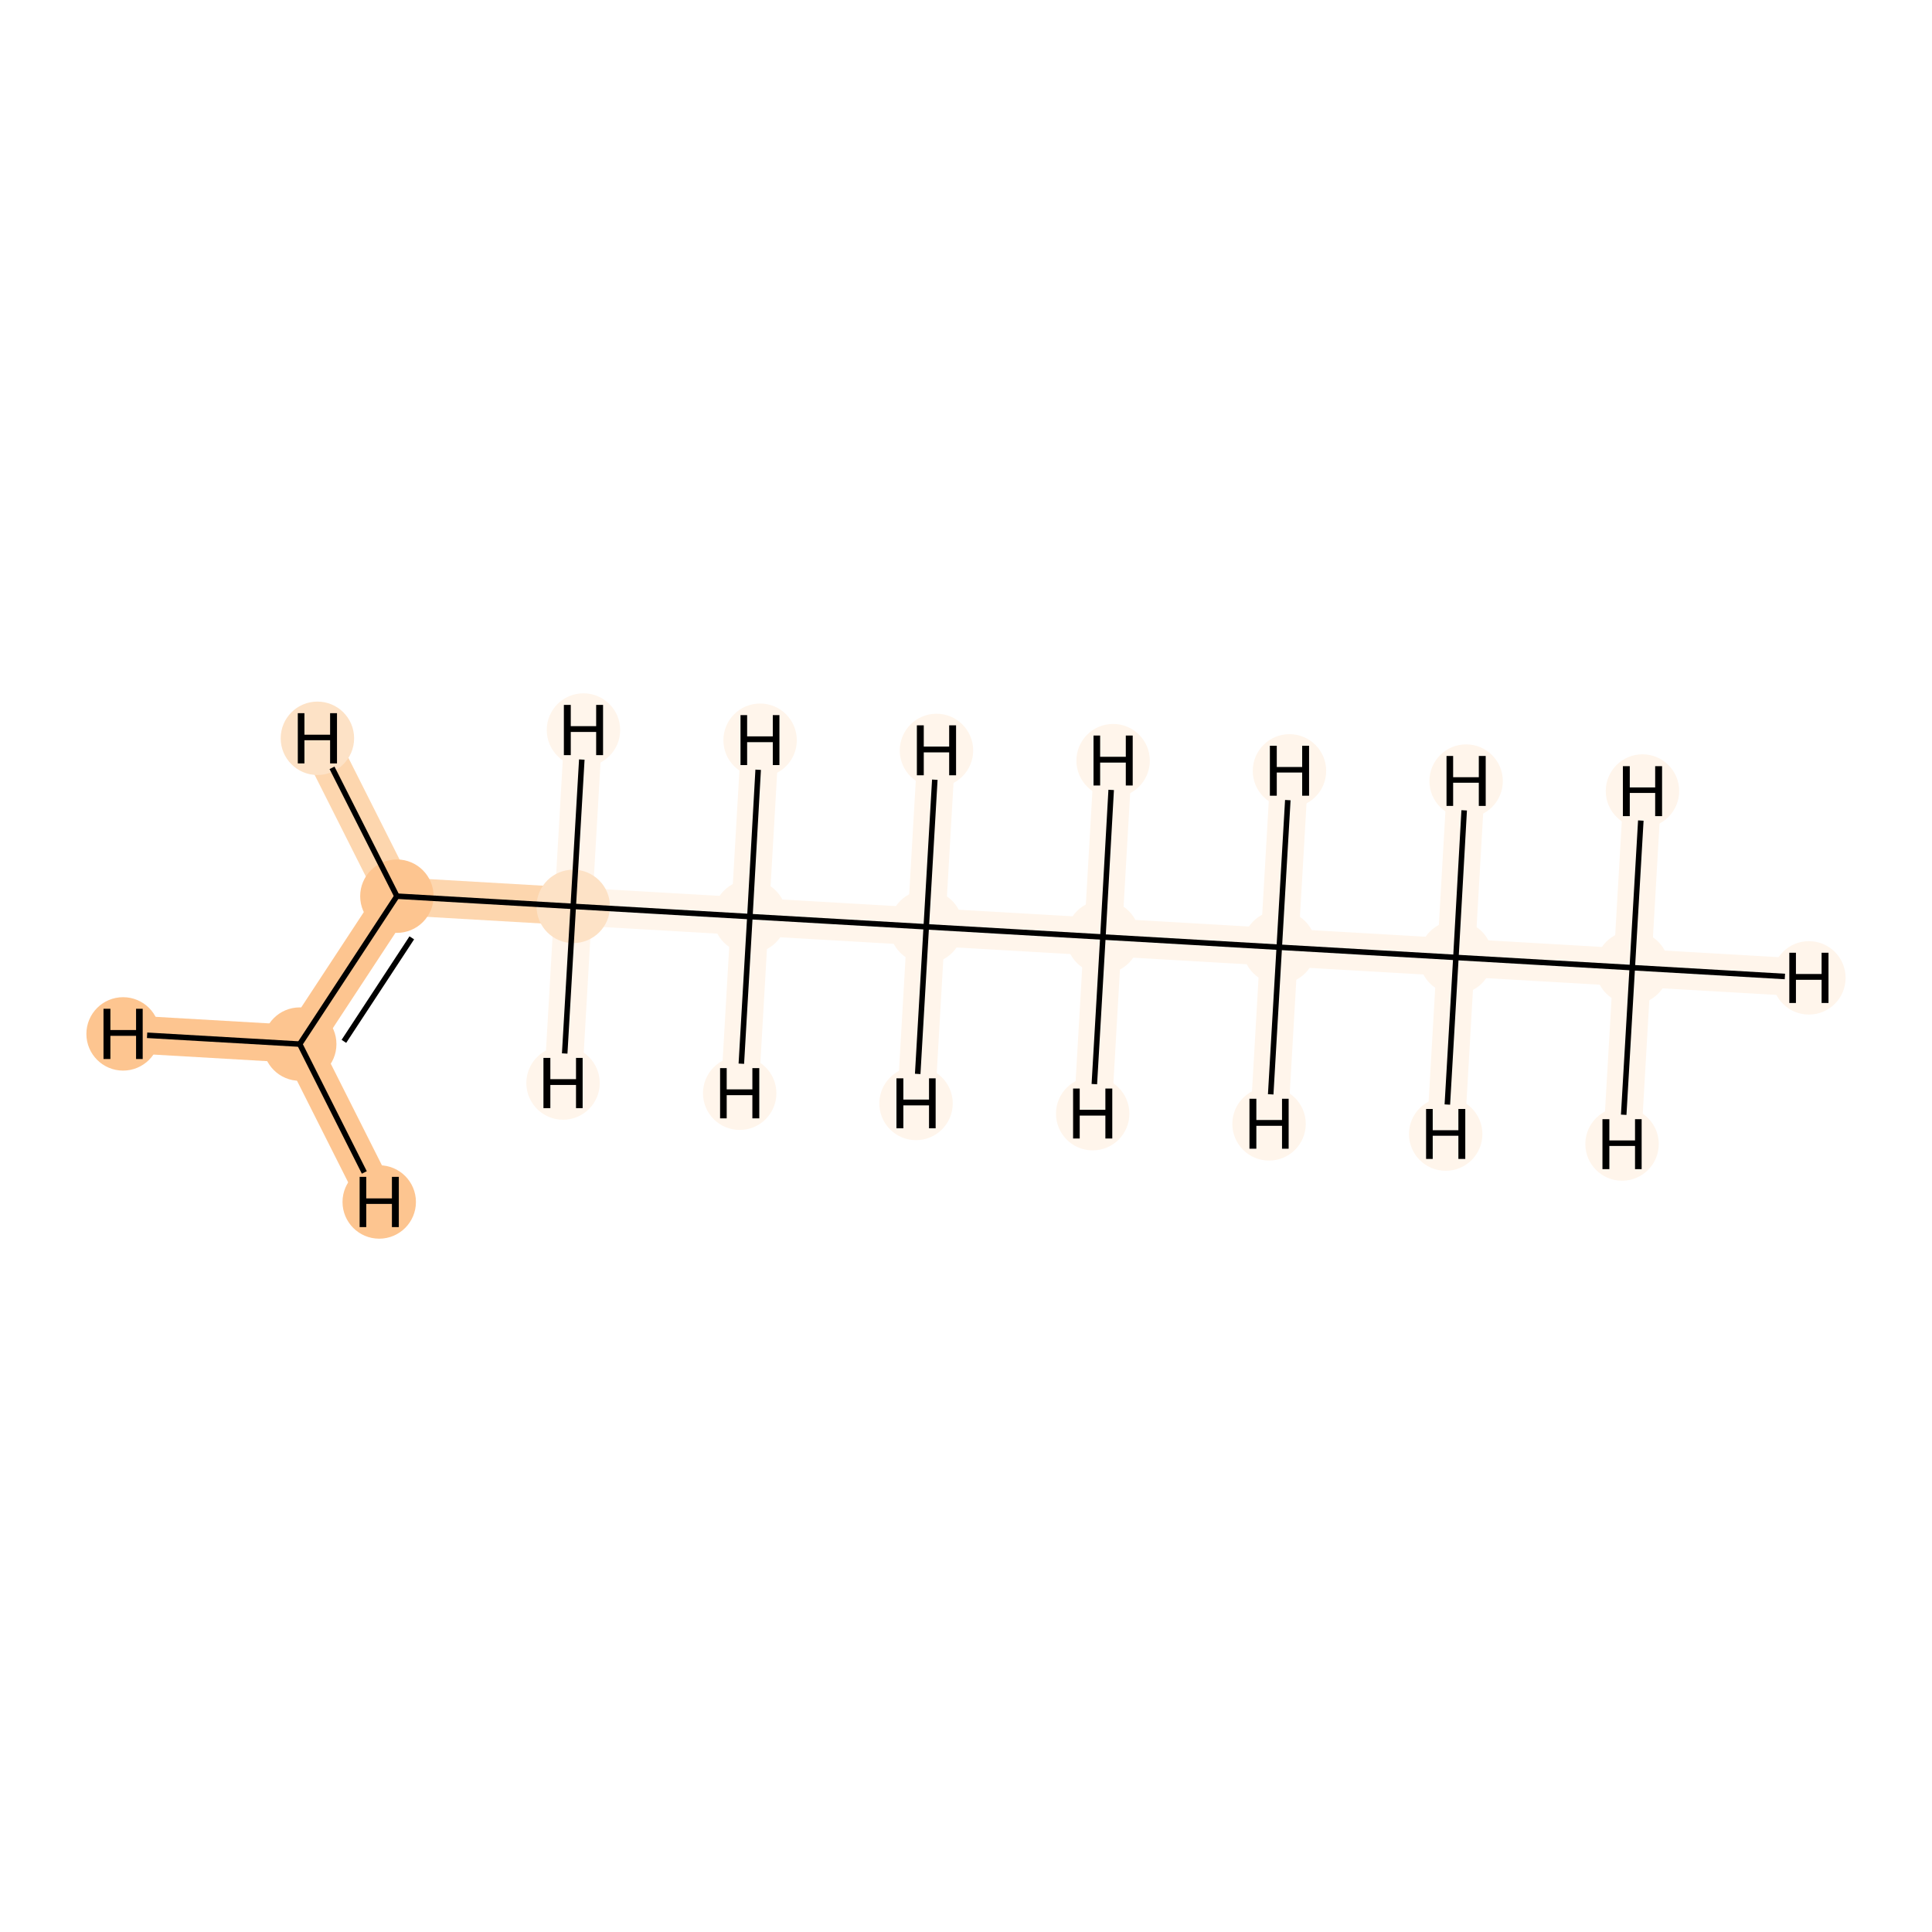 <?xml version='1.0' encoding='iso-8859-1'?>
<svg version='1.1' baseProfile='full'
              xmlns='http://www.w3.org/2000/svg'
                      xmlns:rdkit='http://www.rdkit.org/xml'
                      xmlns:xlink='http://www.w3.org/1999/xlink'
                  xml:space='preserve'
width='700px' height='700px' viewBox='0 0 700 700'>
<!-- END OF HEADER -->
<rect style='opacity:1.0;fill:#FFFFFF;stroke:none' width='700.0' height='700.0' x='0.0' y='0.0'> </rect>
<path d='M 591.4,350.6 L 527.5,346.9' style='fill:none;fill-rule:evenodd;stroke:#FFF5EB;stroke-width:13.7px;stroke-linecap:butt;stroke-linejoin:miter;stroke-opacity:1' />
<path d='M 591.4,350.6 L 655.4,354.3' style='fill:none;fill-rule:evenodd;stroke:#FFF5EB;stroke-width:13.7px;stroke-linecap:butt;stroke-linejoin:miter;stroke-opacity:1' />
<path d='M 591.4,350.6 L 595.1,286.6' style='fill:none;fill-rule:evenodd;stroke:#FFF5EB;stroke-width:13.7px;stroke-linecap:butt;stroke-linejoin:miter;stroke-opacity:1' />
<path d='M 591.4,350.6 L 587.7,414.5' style='fill:none;fill-rule:evenodd;stroke:#FFF5EB;stroke-width:13.7px;stroke-linecap:butt;stroke-linejoin:miter;stroke-opacity:1' />
<path d='M 527.5,346.9 L 463.5,343.2' style='fill:none;fill-rule:evenodd;stroke:#FFF5EB;stroke-width:13.7px;stroke-linecap:butt;stroke-linejoin:miter;stroke-opacity:1' />
<path d='M 527.5,346.9 L 531.2,283.0' style='fill:none;fill-rule:evenodd;stroke:#FFF5EB;stroke-width:13.7px;stroke-linecap:butt;stroke-linejoin:miter;stroke-opacity:1' />
<path d='M 527.5,346.9 L 523.8,410.9' style='fill:none;fill-rule:evenodd;stroke:#FFF5EB;stroke-width:13.7px;stroke-linecap:butt;stroke-linejoin:miter;stroke-opacity:1' />
<path d='M 463.5,343.2 L 399.6,339.5' style='fill:none;fill-rule:evenodd;stroke:#FFF5EB;stroke-width:13.7px;stroke-linecap:butt;stroke-linejoin:miter;stroke-opacity:1' />
<path d='M 463.5,343.2 L 459.8,407.2' style='fill:none;fill-rule:evenodd;stroke:#FFF5EB;stroke-width:13.7px;stroke-linecap:butt;stroke-linejoin:miter;stroke-opacity:1' />
<path d='M 463.5,343.2 L 467.2,279.3' style='fill:none;fill-rule:evenodd;stroke:#FFF5EB;stroke-width:13.7px;stroke-linecap:butt;stroke-linejoin:miter;stroke-opacity:1' />
<path d='M 399.6,339.5 L 335.6,335.8' style='fill:none;fill-rule:evenodd;stroke:#FFF5EB;stroke-width:13.7px;stroke-linecap:butt;stroke-linejoin:miter;stroke-opacity:1' />
<path d='M 399.6,339.5 L 403.3,275.6' style='fill:none;fill-rule:evenodd;stroke:#FFF5EB;stroke-width:13.7px;stroke-linecap:butt;stroke-linejoin:miter;stroke-opacity:1' />
<path d='M 399.6,339.5 L 395.9,403.5' style='fill:none;fill-rule:evenodd;stroke:#FFF5EB;stroke-width:13.7px;stroke-linecap:butt;stroke-linejoin:miter;stroke-opacity:1' />
<path d='M 335.6,335.8 L 271.7,332.1' style='fill:none;fill-rule:evenodd;stroke:#FFF5EB;stroke-width:13.7px;stroke-linecap:butt;stroke-linejoin:miter;stroke-opacity:1' />
<path d='M 335.6,335.8 L 331.9,399.8' style='fill:none;fill-rule:evenodd;stroke:#FFF5EB;stroke-width:13.7px;stroke-linecap:butt;stroke-linejoin:miter;stroke-opacity:1' />
<path d='M 335.6,335.8 L 339.3,271.9' style='fill:none;fill-rule:evenodd;stroke:#FFF5EB;stroke-width:13.7px;stroke-linecap:butt;stroke-linejoin:miter;stroke-opacity:1' />
<path d='M 271.7,332.1 L 207.7,328.4' style='fill:none;fill-rule:evenodd;stroke:#FFF5EB;stroke-width:13.7px;stroke-linecap:butt;stroke-linejoin:miter;stroke-opacity:1' />
<path d='M 271.7,332.1 L 275.4,268.2' style='fill:none;fill-rule:evenodd;stroke:#FFF5EB;stroke-width:13.7px;stroke-linecap:butt;stroke-linejoin:miter;stroke-opacity:1' />
<path d='M 271.7,332.1 L 268.0,396.1' style='fill:none;fill-rule:evenodd;stroke:#FFF5EB;stroke-width:13.7px;stroke-linecap:butt;stroke-linejoin:miter;stroke-opacity:1' />
<path d='M 207.7,328.4 L 143.8,324.7' style='fill:none;fill-rule:evenodd;stroke:#FDD6AE;stroke-width:13.7px;stroke-linecap:butt;stroke-linejoin:miter;stroke-opacity:1' />
<path d='M 207.7,328.4 L 211.4,264.5' style='fill:none;fill-rule:evenodd;stroke:#FFF5EB;stroke-width:13.7px;stroke-linecap:butt;stroke-linejoin:miter;stroke-opacity:1' />
<path d='M 207.7,328.4 L 204.0,392.4' style='fill:none;fill-rule:evenodd;stroke:#FFF5EB;stroke-width:13.7px;stroke-linecap:butt;stroke-linejoin:miter;stroke-opacity:1' />
<path d='M 143.8,324.7 L 108.6,378.3' style='fill:none;fill-rule:evenodd;stroke:#FDC590;stroke-width:13.7px;stroke-linecap:butt;stroke-linejoin:miter;stroke-opacity:1' />
<path d='M 143.8,324.7 L 115.0,267.5' style='fill:none;fill-rule:evenodd;stroke:#FDD6AE;stroke-width:13.7px;stroke-linecap:butt;stroke-linejoin:miter;stroke-opacity:1' />
<path d='M 108.6,378.3 L 44.6,374.6' style='fill:none;fill-rule:evenodd;stroke:#FDC590;stroke-width:13.7px;stroke-linecap:butt;stroke-linejoin:miter;stroke-opacity:1' />
<path d='M 108.6,378.3 L 137.4,435.5' style='fill:none;fill-rule:evenodd;stroke:#FDC590;stroke-width:13.7px;stroke-linecap:butt;stroke-linejoin:miter;stroke-opacity:1' />
<ellipse cx='591.4' cy='350.6' rx='12.8' ry='12.8'  style='fill:#FFF5EB;fill-rule:evenodd;stroke:#FFF5EB;stroke-width:1.0px;stroke-linecap:butt;stroke-linejoin:miter;stroke-opacity:1' />
<ellipse cx='527.5' cy='346.9' rx='12.8' ry='12.8'  style='fill:#FFF5EB;fill-rule:evenodd;stroke:#FFF5EB;stroke-width:1.0px;stroke-linecap:butt;stroke-linejoin:miter;stroke-opacity:1' />
<ellipse cx='463.5' cy='343.2' rx='12.8' ry='12.8'  style='fill:#FFF5EB;fill-rule:evenodd;stroke:#FFF5EB;stroke-width:1.0px;stroke-linecap:butt;stroke-linejoin:miter;stroke-opacity:1' />
<ellipse cx='399.6' cy='339.5' rx='12.8' ry='12.8'  style='fill:#FFF5EB;fill-rule:evenodd;stroke:#FFF5EB;stroke-width:1.0px;stroke-linecap:butt;stroke-linejoin:miter;stroke-opacity:1' />
<ellipse cx='335.6' cy='335.8' rx='12.8' ry='12.8'  style='fill:#FFF5EB;fill-rule:evenodd;stroke:#FFF5EB;stroke-width:1.0px;stroke-linecap:butt;stroke-linejoin:miter;stroke-opacity:1' />
<ellipse cx='271.7' cy='332.1' rx='12.8' ry='12.8'  style='fill:#FFF5EB;fill-rule:evenodd;stroke:#FFF5EB;stroke-width:1.0px;stroke-linecap:butt;stroke-linejoin:miter;stroke-opacity:1' />
<ellipse cx='207.7' cy='328.4' rx='12.8' ry='12.8'  style='fill:#FDE2C6;fill-rule:evenodd;stroke:#FDE2C6;stroke-width:1.0px;stroke-linecap:butt;stroke-linejoin:miter;stroke-opacity:1' />
<ellipse cx='143.8' cy='324.7' rx='12.8' ry='12.8'  style='fill:#FDC590;fill-rule:evenodd;stroke:#FDC590;stroke-width:1.0px;stroke-linecap:butt;stroke-linejoin:miter;stroke-opacity:1' />
<ellipse cx='108.6' cy='378.3' rx='12.8' ry='12.8'  style='fill:#FDC590;fill-rule:evenodd;stroke:#FDC590;stroke-width:1.0px;stroke-linecap:butt;stroke-linejoin:miter;stroke-opacity:1' />
<ellipse cx='655.4' cy='354.3' rx='12.8' ry='12.8'  style='fill:#FFF5EB;fill-rule:evenodd;stroke:#FFF5EB;stroke-width:1.0px;stroke-linecap:butt;stroke-linejoin:miter;stroke-opacity:1' />
<ellipse cx='595.1' cy='286.6' rx='12.8' ry='12.8'  style='fill:#FFF5EB;fill-rule:evenodd;stroke:#FFF5EB;stroke-width:1.0px;stroke-linecap:butt;stroke-linejoin:miter;stroke-opacity:1' />
<ellipse cx='587.7' cy='414.5' rx='12.8' ry='12.8'  style='fill:#FFF5EB;fill-rule:evenodd;stroke:#FFF5EB;stroke-width:1.0px;stroke-linecap:butt;stroke-linejoin:miter;stroke-opacity:1' />
<ellipse cx='531.2' cy='283.0' rx='12.8' ry='12.8'  style='fill:#FFF5EB;fill-rule:evenodd;stroke:#FFF5EB;stroke-width:1.0px;stroke-linecap:butt;stroke-linejoin:miter;stroke-opacity:1' />
<ellipse cx='523.8' cy='410.9' rx='12.8' ry='12.8'  style='fill:#FFF5EB;fill-rule:evenodd;stroke:#FFF5EB;stroke-width:1.0px;stroke-linecap:butt;stroke-linejoin:miter;stroke-opacity:1' />
<ellipse cx='459.8' cy='407.2' rx='12.8' ry='12.8'  style='fill:#FFF5EB;fill-rule:evenodd;stroke:#FFF5EB;stroke-width:1.0px;stroke-linecap:butt;stroke-linejoin:miter;stroke-opacity:1' />
<ellipse cx='467.2' cy='279.3' rx='12.8' ry='12.8'  style='fill:#FFF5EB;fill-rule:evenodd;stroke:#FFF5EB;stroke-width:1.0px;stroke-linecap:butt;stroke-linejoin:miter;stroke-opacity:1' />
<ellipse cx='403.3' cy='275.6' rx='12.8' ry='12.8'  style='fill:#FFF5EB;fill-rule:evenodd;stroke:#FFF5EB;stroke-width:1.0px;stroke-linecap:butt;stroke-linejoin:miter;stroke-opacity:1' />
<ellipse cx='395.9' cy='403.5' rx='12.8' ry='12.8'  style='fill:#FFF5EB;fill-rule:evenodd;stroke:#FFF5EB;stroke-width:1.0px;stroke-linecap:butt;stroke-linejoin:miter;stroke-opacity:1' />
<ellipse cx='331.9' cy='399.8' rx='12.8' ry='12.8'  style='fill:#FFF5EB;fill-rule:evenodd;stroke:#FFF5EB;stroke-width:1.0px;stroke-linecap:butt;stroke-linejoin:miter;stroke-opacity:1' />
<ellipse cx='339.3' cy='271.9' rx='12.8' ry='12.8'  style='fill:#FFF5EB;fill-rule:evenodd;stroke:#FFF5EB;stroke-width:1.0px;stroke-linecap:butt;stroke-linejoin:miter;stroke-opacity:1' />
<ellipse cx='275.4' cy='268.2' rx='12.8' ry='12.8'  style='fill:#FFF5EB;fill-rule:evenodd;stroke:#FFF5EB;stroke-width:1.0px;stroke-linecap:butt;stroke-linejoin:miter;stroke-opacity:1' />
<ellipse cx='268.0' cy='396.1' rx='12.8' ry='12.8'  style='fill:#FFF5EB;fill-rule:evenodd;stroke:#FFF5EB;stroke-width:1.0px;stroke-linecap:butt;stroke-linejoin:miter;stroke-opacity:1' />
<ellipse cx='211.4' cy='264.5' rx='12.8' ry='12.8'  style='fill:#FFF5EB;fill-rule:evenodd;stroke:#FFF5EB;stroke-width:1.0px;stroke-linecap:butt;stroke-linejoin:miter;stroke-opacity:1' />
<ellipse cx='204.0' cy='392.4' rx='12.8' ry='12.8'  style='fill:#FFF5EB;fill-rule:evenodd;stroke:#FFF5EB;stroke-width:1.0px;stroke-linecap:butt;stroke-linejoin:miter;stroke-opacity:1' />
<ellipse cx='115.0' cy='267.5' rx='12.8' ry='12.8'  style='fill:#FDE2C6;fill-rule:evenodd;stroke:#FDE2C6;stroke-width:1.0px;stroke-linecap:butt;stroke-linejoin:miter;stroke-opacity:1' />
<ellipse cx='44.6' cy='374.6' rx='12.8' ry='12.8'  style='fill:#FDC590;fill-rule:evenodd;stroke:#FDC590;stroke-width:1.0px;stroke-linecap:butt;stroke-linejoin:miter;stroke-opacity:1' />
<ellipse cx='137.4' cy='435.5' rx='12.8' ry='12.8'  style='fill:#FDC590;fill-rule:evenodd;stroke:#FDC590;stroke-width:1.0px;stroke-linecap:butt;stroke-linejoin:miter;stroke-opacity:1' />
<path class='bond-0 atom-0 atom-1' d='M 591.4,350.6 L 527.5,346.9' style='fill:none;fill-rule:evenodd;stroke:#000000;stroke-width:2.0px;stroke-linecap:butt;stroke-linejoin:miter;stroke-opacity:1' />
<path class='bond-8 atom-0 atom-9' d='M 591.4,350.6 L 646.7,353.8' style='fill:none;fill-rule:evenodd;stroke:#000000;stroke-width:2.0px;stroke-linecap:butt;stroke-linejoin:miter;stroke-opacity:1' />
<path class='bond-9 atom-0 atom-10' d='M 591.4,350.6 L 594.5,297.3' style='fill:none;fill-rule:evenodd;stroke:#000000;stroke-width:2.0px;stroke-linecap:butt;stroke-linejoin:miter;stroke-opacity:1' />
<path class='bond-10 atom-0 atom-11' d='M 591.4,350.6 L 588.3,403.9' style='fill:none;fill-rule:evenodd;stroke:#000000;stroke-width:2.0px;stroke-linecap:butt;stroke-linejoin:miter;stroke-opacity:1' />
<path class='bond-1 atom-1 atom-2' d='M 527.5,346.9 L 463.5,343.2' style='fill:none;fill-rule:evenodd;stroke:#000000;stroke-width:2.0px;stroke-linecap:butt;stroke-linejoin:miter;stroke-opacity:1' />
<path class='bond-11 atom-1 atom-12' d='M 527.5,346.9 L 530.5,293.6' style='fill:none;fill-rule:evenodd;stroke:#000000;stroke-width:2.0px;stroke-linecap:butt;stroke-linejoin:miter;stroke-opacity:1' />
<path class='bond-12 atom-1 atom-13' d='M 527.5,346.9 L 524.4,400.2' style='fill:none;fill-rule:evenodd;stroke:#000000;stroke-width:2.0px;stroke-linecap:butt;stroke-linejoin:miter;stroke-opacity:1' />
<path class='bond-2 atom-2 atom-3' d='M 463.5,343.2 L 399.6,339.5' style='fill:none;fill-rule:evenodd;stroke:#000000;stroke-width:2.0px;stroke-linecap:butt;stroke-linejoin:miter;stroke-opacity:1' />
<path class='bond-13 atom-2 atom-14' d='M 463.5,343.2 L 460.4,396.5' style='fill:none;fill-rule:evenodd;stroke:#000000;stroke-width:2.0px;stroke-linecap:butt;stroke-linejoin:miter;stroke-opacity:1' />
<path class='bond-14 atom-2 atom-15' d='M 463.5,343.2 L 466.6,289.9' style='fill:none;fill-rule:evenodd;stroke:#000000;stroke-width:2.0px;stroke-linecap:butt;stroke-linejoin:miter;stroke-opacity:1' />
<path class='bond-3 atom-3 atom-4' d='M 399.6,339.5 L 335.6,335.8' style='fill:none;fill-rule:evenodd;stroke:#000000;stroke-width:2.0px;stroke-linecap:butt;stroke-linejoin:miter;stroke-opacity:1' />
<path class='bond-15 atom-3 atom-16' d='M 399.6,339.5 L 402.6,286.2' style='fill:none;fill-rule:evenodd;stroke:#000000;stroke-width:2.0px;stroke-linecap:butt;stroke-linejoin:miter;stroke-opacity:1' />
<path class='bond-16 atom-3 atom-17' d='M 399.6,339.5 L 396.5,392.8' style='fill:none;fill-rule:evenodd;stroke:#000000;stroke-width:2.0px;stroke-linecap:butt;stroke-linejoin:miter;stroke-opacity:1' />
<path class='bond-4 atom-4 atom-5' d='M 335.6,335.8 L 271.7,332.1' style='fill:none;fill-rule:evenodd;stroke:#000000;stroke-width:2.0px;stroke-linecap:butt;stroke-linejoin:miter;stroke-opacity:1' />
<path class='bond-17 atom-4 atom-18' d='M 335.6,335.8 L 332.5,389.1' style='fill:none;fill-rule:evenodd;stroke:#000000;stroke-width:2.0px;stroke-linecap:butt;stroke-linejoin:miter;stroke-opacity:1' />
<path class='bond-18 atom-4 atom-19' d='M 335.6,335.8 L 338.7,282.5' style='fill:none;fill-rule:evenodd;stroke:#000000;stroke-width:2.0px;stroke-linecap:butt;stroke-linejoin:miter;stroke-opacity:1' />
<path class='bond-5 atom-5 atom-6' d='M 271.7,332.1 L 207.7,328.4' style='fill:none;fill-rule:evenodd;stroke:#000000;stroke-width:2.0px;stroke-linecap:butt;stroke-linejoin:miter;stroke-opacity:1' />
<path class='bond-19 atom-5 atom-20' d='M 271.7,332.1 L 274.7,278.9' style='fill:none;fill-rule:evenodd;stroke:#000000;stroke-width:2.0px;stroke-linecap:butt;stroke-linejoin:miter;stroke-opacity:1' />
<path class='bond-20 atom-5 atom-21' d='M 271.7,332.1 L 268.6,385.4' style='fill:none;fill-rule:evenodd;stroke:#000000;stroke-width:2.0px;stroke-linecap:butt;stroke-linejoin:miter;stroke-opacity:1' />
<path class='bond-6 atom-6 atom-7' d='M 207.7,328.4 L 143.8,324.7' style='fill:none;fill-rule:evenodd;stroke:#000000;stroke-width:2.0px;stroke-linecap:butt;stroke-linejoin:miter;stroke-opacity:1' />
<path class='bond-21 atom-6 atom-22' d='M 207.7,328.4 L 210.8,275.2' style='fill:none;fill-rule:evenodd;stroke:#000000;stroke-width:2.0px;stroke-linecap:butt;stroke-linejoin:miter;stroke-opacity:1' />
<path class='bond-22 atom-6 atom-23' d='M 207.7,328.4 L 204.6,381.7' style='fill:none;fill-rule:evenodd;stroke:#000000;stroke-width:2.0px;stroke-linecap:butt;stroke-linejoin:miter;stroke-opacity:1' />
<path class='bond-7 atom-7 atom-8' d='M 143.8,324.7 L 108.6,378.3' style='fill:none;fill-rule:evenodd;stroke:#000000;stroke-width:2.0px;stroke-linecap:butt;stroke-linejoin:miter;stroke-opacity:1' />
<path class='bond-7 atom-7 atom-8' d='M 149.2,339.8 L 124.6,377.3' style='fill:none;fill-rule:evenodd;stroke:#000000;stroke-width:2.0px;stroke-linecap:butt;stroke-linejoin:miter;stroke-opacity:1' />
<path class='bond-23 atom-7 atom-24' d='M 143.8,324.7 L 120.3,278.2' style='fill:none;fill-rule:evenodd;stroke:#000000;stroke-width:2.0px;stroke-linecap:butt;stroke-linejoin:miter;stroke-opacity:1' />
<path class='bond-24 atom-8 atom-25' d='M 108.6,378.3 L 53.3,375.1' style='fill:none;fill-rule:evenodd;stroke:#000000;stroke-width:2.0px;stroke-linecap:butt;stroke-linejoin:miter;stroke-opacity:1' />
<path class='bond-25 atom-8 atom-26' d='M 108.6,378.3 L 132.0,424.8' style='fill:none;fill-rule:evenodd;stroke:#000000;stroke-width:2.0px;stroke-linecap:butt;stroke-linejoin:miter;stroke-opacity:1' />
<path  class='atom-9' d='M 648.3 345.2
L 650.7 345.2
L 650.7 352.9
L 660.0 352.9
L 660.0 345.2
L 662.5 345.2
L 662.5 363.4
L 660.0 363.4
L 660.0 355.0
L 650.7 355.0
L 650.7 363.4
L 648.3 363.4
L 648.3 345.2
' fill='#000000'/>
<path  class='atom-10' d='M 588.0 277.6
L 590.5 277.6
L 590.5 285.3
L 599.7 285.3
L 599.7 277.6
L 602.2 277.6
L 602.2 295.7
L 599.7 295.7
L 599.7 287.3
L 590.5 287.3
L 590.5 295.7
L 588.0 295.7
L 588.0 277.6
' fill='#000000'/>
<path  class='atom-11' d='M 580.6 405.5
L 583.1 405.5
L 583.1 413.2
L 592.4 413.2
L 592.4 405.5
L 594.8 405.5
L 594.8 423.6
L 592.4 423.6
L 592.4 415.2
L 583.1 415.2
L 583.1 423.6
L 580.6 423.6
L 580.6 405.5
' fill='#000000'/>
<path  class='atom-12' d='M 524.1 273.9
L 526.5 273.9
L 526.5 281.6
L 535.8 281.6
L 535.8 273.9
L 538.3 273.9
L 538.3 292.0
L 535.8 292.0
L 535.8 283.6
L 526.5 283.6
L 526.5 292.0
L 524.1 292.0
L 524.1 273.9
' fill='#000000'/>
<path  class='atom-13' d='M 516.7 401.8
L 519.1 401.8
L 519.1 409.5
L 528.4 409.5
L 528.4 401.8
L 530.9 401.8
L 530.9 419.9
L 528.4 419.9
L 528.4 411.5
L 519.1 411.5
L 519.1 419.9
L 516.7 419.9
L 516.7 401.8
' fill='#000000'/>
<path  class='atom-14' d='M 452.7 398.1
L 455.2 398.1
L 455.2 405.8
L 464.5 405.8
L 464.5 398.1
L 466.9 398.1
L 466.9 416.2
L 464.5 416.2
L 464.5 407.9
L 455.2 407.9
L 455.2 416.2
L 452.7 416.2
L 452.7 398.1
' fill='#000000'/>
<path  class='atom-15' d='M 460.1 270.2
L 462.6 270.2
L 462.6 277.9
L 471.8 277.9
L 471.8 270.2
L 474.3 270.2
L 474.3 288.3
L 471.8 288.3
L 471.8 279.9
L 462.6 279.9
L 462.6 288.3
L 460.1 288.3
L 460.1 270.2
' fill='#000000'/>
<path  class='atom-16' d='M 396.2 266.5
L 398.6 266.5
L 398.6 274.2
L 407.9 274.2
L 407.9 266.5
L 410.4 266.5
L 410.4 284.6
L 407.9 284.6
L 407.9 276.3
L 398.6 276.3
L 398.6 284.6
L 396.2 284.6
L 396.2 266.5
' fill='#000000'/>
<path  class='atom-17' d='M 388.8 394.4
L 391.2 394.4
L 391.2 402.1
L 400.5 402.1
L 400.5 394.4
L 403.0 394.4
L 403.0 412.5
L 400.5 412.5
L 400.5 404.2
L 391.2 404.2
L 391.2 412.5
L 388.8 412.5
L 388.8 394.4
' fill='#000000'/>
<path  class='atom-18' d='M 324.8 390.7
L 327.3 390.7
L 327.3 398.4
L 336.6 398.4
L 336.6 390.7
L 339.0 390.7
L 339.0 408.8
L 336.6 408.8
L 336.6 400.5
L 327.3 400.5
L 327.3 408.8
L 324.8 408.8
L 324.8 390.7
' fill='#000000'/>
<path  class='atom-19' d='M 332.2 262.8
L 334.7 262.8
L 334.7 270.5
L 343.9 270.5
L 343.9 262.8
L 346.4 262.8
L 346.4 280.9
L 343.9 280.9
L 343.9 272.6
L 334.7 272.6
L 334.7 280.9
L 332.2 280.9
L 332.2 262.8
' fill='#000000'/>
<path  class='atom-20' d='M 268.3 259.1
L 270.7 259.1
L 270.7 266.8
L 280.0 266.8
L 280.0 259.1
L 282.4 259.1
L 282.4 277.2
L 280.0 277.2
L 280.0 268.9
L 270.7 268.9
L 270.7 277.2
L 268.3 277.2
L 268.3 259.1
' fill='#000000'/>
<path  class='atom-21' d='M 260.9 387.0
L 263.3 387.0
L 263.3 394.7
L 272.6 394.7
L 272.6 387.0
L 275.1 387.0
L 275.1 405.2
L 272.6 405.2
L 272.6 396.8
L 263.3 396.8
L 263.3 405.2
L 260.9 405.2
L 260.9 387.0
' fill='#000000'/>
<path  class='atom-22' d='M 204.3 255.4
L 206.8 255.4
L 206.8 263.1
L 216.0 263.1
L 216.0 255.4
L 218.5 255.4
L 218.5 273.6
L 216.0 273.6
L 216.0 265.2
L 206.8 265.2
L 206.8 273.6
L 204.3 273.6
L 204.3 255.4
' fill='#000000'/>
<path  class='atom-23' d='M 196.9 383.3
L 199.4 383.3
L 199.4 391.0
L 208.7 391.0
L 208.7 383.3
L 211.1 383.3
L 211.1 401.5
L 208.7 401.5
L 208.7 393.1
L 199.4 393.1
L 199.4 401.5
L 196.9 401.5
L 196.9 383.3
' fill='#000000'/>
<path  class='atom-24' d='M 107.9 258.4
L 110.3 258.4
L 110.3 266.2
L 119.6 266.2
L 119.6 258.4
L 122.1 258.4
L 122.1 276.6
L 119.6 276.6
L 119.6 268.2
L 110.3 268.2
L 110.3 276.6
L 107.9 276.6
L 107.9 258.4
' fill='#000000'/>
<path  class='atom-25' d='M 37.5 365.5
L 40.0 365.5
L 40.0 373.2
L 49.3 373.2
L 49.3 365.5
L 51.7 365.5
L 51.7 383.7
L 49.3 383.7
L 49.3 375.3
L 40.0 375.3
L 40.0 383.7
L 37.5 383.7
L 37.5 365.5
' fill='#000000'/>
<path  class='atom-26' d='M 130.3 426.4
L 132.7 426.4
L 132.7 434.2
L 142.0 434.2
L 142.0 426.4
L 144.5 426.4
L 144.5 444.6
L 142.0 444.6
L 142.0 436.2
L 132.7 436.2
L 132.7 444.6
L 130.3 444.6
L 130.3 426.4
' fill='#000000'/>
</svg>

